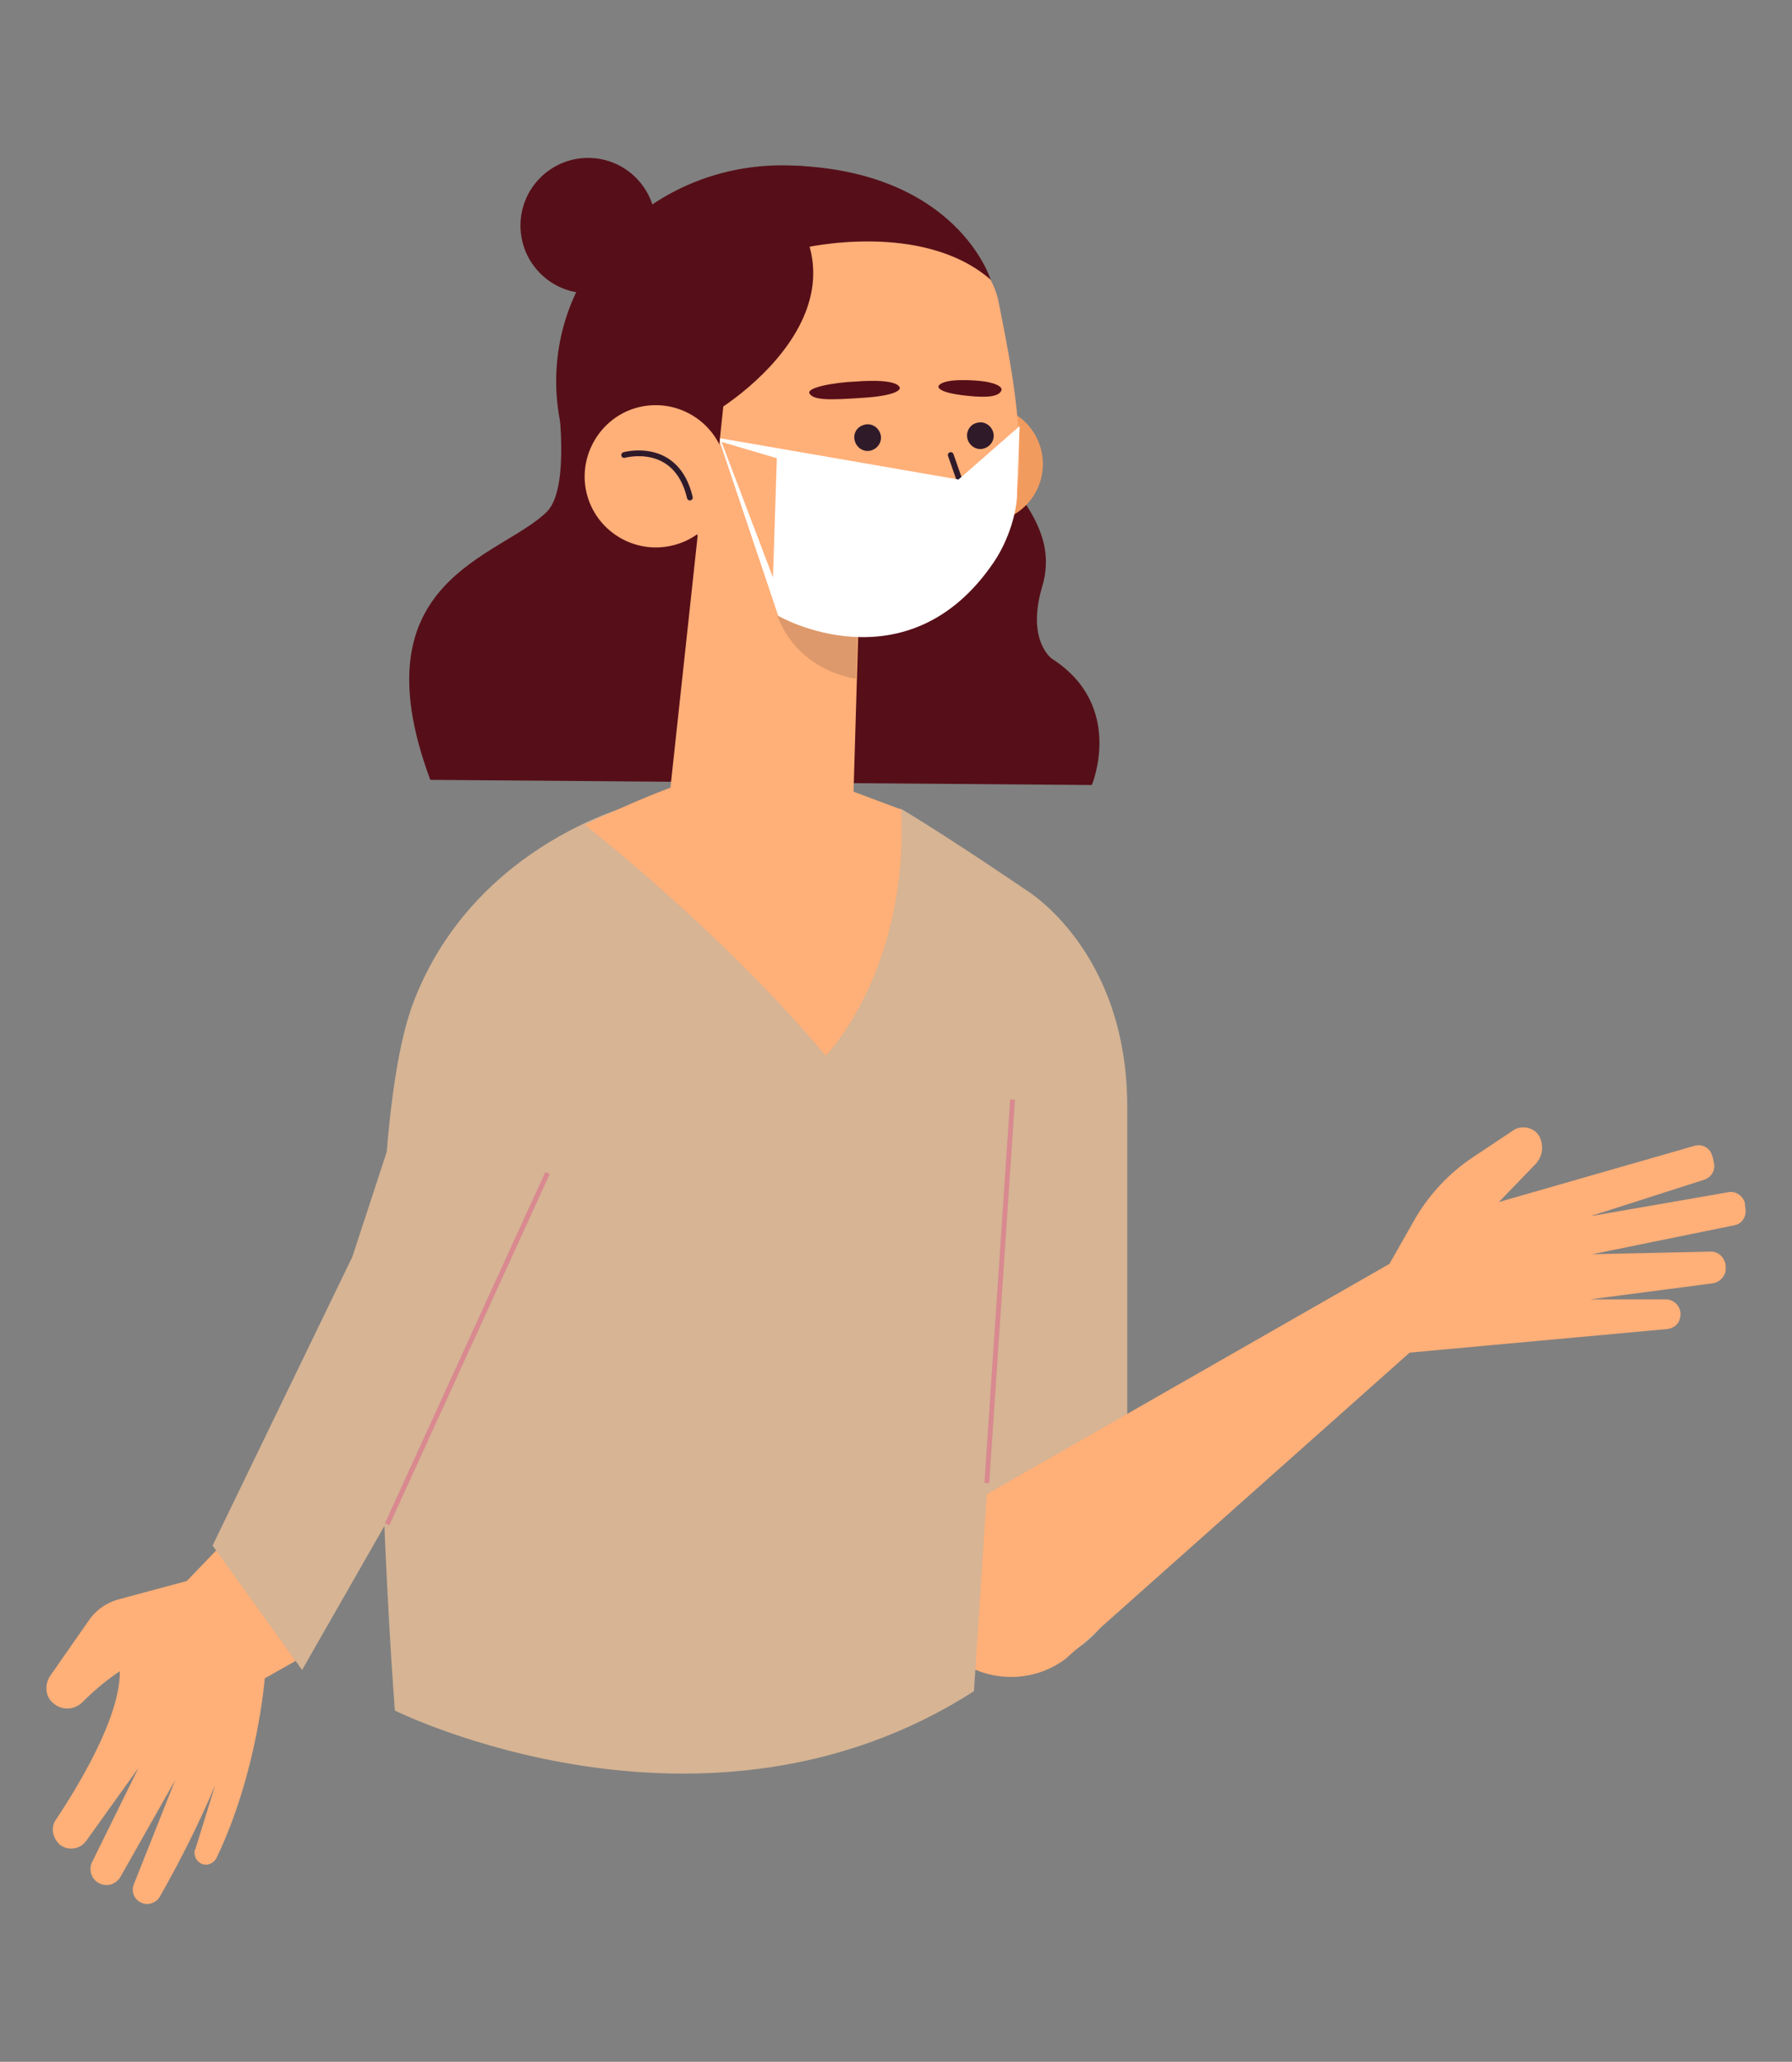 <?xml version="1.0" encoding="utf-8"?>
<!-- Generator: Adobe Illustrator 24.2.0, SVG Export Plug-In . SVG Version: 6.00 Build 0)  -->
<svg version="1.1" id="_1" xmlns="http://www.w3.org/2000/svg" xmlns:xlink="http://www.w3.org/1999/xlink" x="0px" y="0px"
	 viewBox="0 0 278.2 319.9" style="enable-background:new 0 0 278.2 319.9;" xml:space="preserve">
<rect x="0" y="0" width="278.2" height="319.9" fill="#808080" stroke="none"/>
<style type="text/css">
	.st0{fill:#560F18;}
	.st1{fill:#F29B5F;}
	.st2{fill:#FFAF78;}
	.st3{fill:#DD996B;}
	.st4{fill:none;stroke:#2F1A2A;stroke-width:0.893;stroke-linecap:round;stroke-linejoin:round;}
	.st5{fill:#D6B494;}
	.st6{fill:none;stroke:#D9898F;stroke-width:0.75;stroke-miterlimit:10;}
	.st7{fill:none;}
	.st8{fill:#FFFFFF;}
	.st9{fill:#2F1A2A;}
</style>
<path class="st0" d="M86.5,61.1c0,0,2.2,14.5-1.6,18.3c-7.3,7.2-29.7,10.4-18.1,41.6l102.7,0.8c0,0,5.2-12.3-6.2-19.6
	c0,0-4-2.8-1.5-11.2s-3.5-14.4-11-23.4l-14.5-24.1L86.5,61.1z"/>
<ellipse transform="matrix(7.853848e-03 -1 1 7.853848e-03 61.291 180.188)" class="st0" cx="121.5" cy="59.2" rx="33.5" ry="35.1"/>
<circle class="st1" cx="152.8" cy="72" r="9.1"/>
<polygon class="st2" points="133.4,92.9 132.2,133.2 103.1,131.3 109.5,72.1 "/>
<path class="st3" d="M132.9,105.3c0,0-13-1.4-13.4-16.3l13.7,7.4L132.9,105.3z"/>
<path class="st2" d="M150.8,39.6c2.2,2,3.8,4.7,4.3,7.6c1.7,8.7,5,24,1.8,33.2c-4.1,12-13.9,20.4-29.6,17.3c0,0-18.8-2.1-22.5-26
	C98.9,33.7,131.3,22.9,150.8,39.6z"/>
<path class="st4" d="M147.6,70.6l1.4,4c0.1,0.5-0.2,1-0.7,1.1l-2.2,0.4"/>
<path class="st0" d="M107.1,65.7c1.5,0.6,29.1-15.7,15.3-33.8c0,0-20.9,4.7-20,33.7L107.1,65.7z"/>
<path class="st0" d="M124.6,38.5c0,0,18.5-4.4,29.2,4.9c0,0-5.1-16.7-30.5-17.7L113.6,47L124.6,38.5z"/>
<polygon class="st0" points="113,56.3 111,75.3 104.6,57.8 "/>
<path class="st2" d="M91.2,77c1.7,5.8,7.8,9.2,13.7,7.5s9.2-7.8,7.5-13.7c-1.7-5.8-7.8-9.2-13.7-7.5C92.9,65,89.5,71.2,91.2,77z"/>
<path class="st4" d="M96.9,70.6c0,0,8.1-2.3,10.2,6.6"/>
<path class="st5" d="M159.3,138.1c0,0,15.7,9.3,15.7,33.6v69.5c0,8.6-6.3,16-14.8,17.4l0,0c-9.6,1.5-18.6-5-20.2-14.6
	c-0.1-0.9-0.2-1.8-0.2-2.7l-0.6-91.6L159.3,138.1z"/>
<path class="st2" d="M215.7,196.1l7.6,9.8l-57.9,51.5c-6.3,4.7-15.3,3.3-19.9-3c-0.6-0.9-1.2-1.8-1.6-2.8l0,0c-3-7,0-15.1,6.9-18.4
	L215.7,196.1z"/>
<path class="st2" d="M215.7,196.1l4.1-7.2c2.2-3.7,5.2-6.9,8.8-9.3l6.3-4.2c1.3-0.9,3.2-0.5,4,0.8c0.1,0.1,0.2,0.3,0.2,0.4l0,0
	c0.6,1.4,0.3,3-0.8,4.1l-5.6,5.8l30.3-8.7c1.2-0.4,2.5,0.3,2.8,1.5c0,0.1,0.1,0.2,0.1,0.3l0.2,0.9c0.2,1.1-0.4,2.1-1.4,2.5
	l-17.8,5.7l21.3-3.7c1.2-0.3,2.4,0.5,2.7,1.7c0,0.1,0,0.2,0,0.3l0.1,0.7c0.1,1.1-0.6,2.2-1.7,2.4l-22.1,4.5l18.3-0.4
	c1.2-0.1,2.3,0.9,2.4,2.2c0,0.2,0,0.3,0,0.5l0,0.3c-0.2,1-1,1.7-1.9,1.9l-19.1,2.5h11.7c1.2,0,2.3,1,2.3,2.3c0,0.3-0.1,0.7-0.2,1
	l0,0c-0.3,0.7-1,1.2-1.8,1.3l-42.6,3.9L215.7,196.1z"/>
<path class="st5" d="M99.2,124.6c0,0-25.2,5.8-34.9,30.6s-3,110.2-3,110.2s48,23.9,89.9-3l8.1-124.3c0,0-11.7-8-19.4-12.6
	L99.2,124.6z"/>
<path class="st2" d="M112.8,119.4c0,0-8.1,1.8-22,8.6c0,0,20.9,16.2,37.4,35.8c0,0,12.9-13.2,11.7-38.2l-16.3-6.1L112.8,119.4z"/>
<line class="st6" x1="157.2" y1="170.6" x2="153.2" y2="230.1"/>
<line class="st7" x1="83" y1="217.4" x2="82.2" y2="157.7"/>
<path class="st2" d="M45.9,257.7l-4.8,2.7c0,0-1.1,14.6-7.5,27.9c-0.4,0.7-1.1,1.1-1.9,1l0,0c-1-0.2-1.6-1.1-1.5-2.1
	c0-0.1,0-0.2,0.1-0.2l3.1-10c-2.5,5.9-5.4,11.7-8.6,17.3c-0.6,1-1.9,1.4-2.9,0.9l0,0c-1.1-0.5-1.6-1.8-1.1-2.9l6.4-16.1l-8.5,15
	c-0.7,1.2-2.1,1.6-3.3,1l0,0c-1.2-0.6-1.7-2.1-1.1-3.3l7.2-14.6l-8.1,11.3c-0.9,1.3-2.7,1.6-4,0.7c-0.1-0.1-0.3-0.2-0.4-0.4l0,0
	c-0.9-1-1.1-2.5-0.3-3.6c3-4.5,10-15.7,9.9-23c-2.1,1.4-4,3-5.8,4.8c-1.3,1.3-3.3,1.3-4.6,0.1c-0.1-0.1-0.3-0.3-0.4-0.4l0,0
	c-0.8-1.1-0.8-2.6,0-3.8l6-8.6c1.1-1.6,2.8-2.8,4.8-3.3l10.4-2.8l5-5.2L45.9,257.7z"/>
<path class="st8" d="M136.2,82.1l13.1,1c0,0-0.1,5.1-6.8,4.7S136.2,82.1,136.2,82.1z"/>
<polygon class="st5" points="64.6,164.8 54.7,195 33,239.8 46.9,259.1 85,192.5 "/>
<line class="st6" x1="85" y1="182" x2="60.1" y2="236.5"/>
<path class="st9" d="M150.2,68.1c0.3,1.1,1.4,1.8,2.5,1.5c1.1-0.3,1.8-1.4,1.5-2.5c-0.3-1.1-1.4-1.8-2.5-1.5c0,0,0,0,0,0
	C150.6,65.8,149.9,67,150.2,68.1C150.2,68.1,150.2,68.1,150.2,68.1z"/>
<path class="st9" d="M132.7,68.4c0.3,1.1,1.4,1.8,2.5,1.5c1.1-0.3,1.8-1.4,1.5-2.5c-0.3-1.1-1.4-1.8-2.5-1.5
	C133,66.2,132.4,67.3,132.7,68.4C132.7,68.4,132.7,68.4,132.7,68.4z"/>
<circle class="st0" cx="91.3" cy="35" r="10.5"/>
<path class="st0" d="M132.9,59.2c0,0,6.4-0.6,6.8,1c0,0,0.2,1.1-5.4,1.5s-7.9,0.4-8.6-0.6S129.8,59.3,132.9,59.2z"/>
<path class="st0" d="M152.1,59.1c0,0-5.6-0.6-6.4,0.8c0,0-0.5,1,4.4,1.5c3.6,0.4,4.9,0,5.3-0.7C155.9,60,154.3,59.3,152.1,59.1z"/>
<path class="st8" d="M154.3,87.2c2.3-3.4,3.7-8,3.6-11.1l0.4-10l-9.5,8.3l-37-6.4l0,0.5l8.8,2.6l-0.6,18.5L111.8,68l0,0.7l9,26.8
	C120.7,95.6,140.9,107,154.3,87.2z"/>
</svg>
